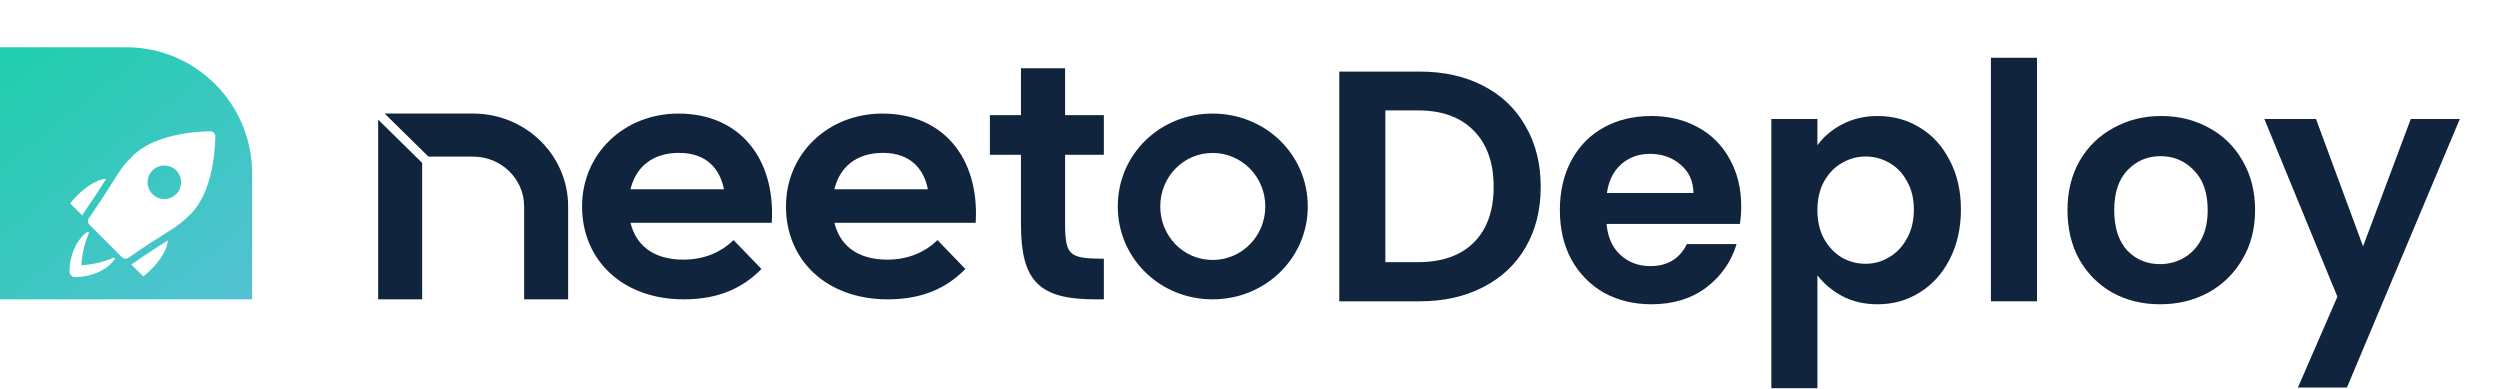 <svg width="476" height="74" viewBox="0 0 476 74" fill="none" xmlns="http://www.w3.org/2000/svg">
<path d="M48 32.996C48 19.741 37.255 8.996 24 8.996H0V56.996H48V32.996Z" fill="url(#paint0_linear_3688_21557)"/>
<g filter="url(#filter0_d_3688_21557)">
<path d="M10.933 36.529C13.062 33.465 14.314 31.491 15.227 30.033C11.719 30.343 8.356 34.708 8.356 34.708L10.671 37.024C10.739 36.852 10.825 36.686 10.933 36.529Z" fill="white"/>
<path d="M19.974 46.327L22.288 48.641C22.288 48.641 26.653 45.279 26.963 41.771C25.505 42.684 23.532 43.935 20.467 46.064C20.312 46.172 20.147 46.26 19.974 46.327Z" fill="white"/>
<path d="M16.456 45.13C16.058 45.291 15.668 45.461 15.261 45.597C14.174 45.961 13.054 46.206 11.919 46.363C11.443 46.429 10.963 46.484 10.482 46.521C10.487 46.461 10.491 46.402 10.496 46.343C10.595 45.186 10.771 44.035 11.056 42.909C11.193 42.365 11.367 41.837 11.555 41.309C11.672 40.981 11.817 40.667 11.964 40.353L11.71 40.099C11.143 40.48 10.651 40.96 10.233 41.504C9.614 42.309 9.151 43.221 8.827 44.182C8.478 45.214 8.271 46.307 8.238 47.397C8.234 47.55 8.223 47.706 8.247 47.858C8.277 48.054 8.364 48.24 8.493 48.391C8.621 48.539 8.79 48.652 8.977 48.712C9.133 48.763 9.291 48.764 9.454 48.762C10.443 48.754 11.448 48.582 12.395 48.301C14.126 47.786 15.875 46.818 16.899 45.289L16.652 45.041C16.587 45.072 16.522 45.102 16.456 45.13Z" fill="white"/>
<path d="M35.72 21.278C35.72 21.278 35.72 21.278 35.72 21.278C35.539 21.098 35.295 20.997 35.041 20.997C35.035 20.997 35.028 20.997 35.022 20.997C31.931 21.057 24.305 21.636 20.255 25.686C18.416 27.524 17.819 28.481 16.509 30.579C15.566 32.089 14.274 34.157 11.914 37.554C11.649 37.936 11.695 38.452 12.024 38.781L18.216 44.973C18.401 45.159 18.648 45.254 18.895 45.254C19.086 45.254 19.277 45.198 19.443 45.083C22.841 42.722 24.908 41.431 26.418 40.488C28.515 39.178 29.472 38.581 31.311 36.742C35.368 32.685 35.943 25.063 36.001 21.975C36.006 21.714 35.904 21.462 35.72 21.278ZM28.55 32.961C27.303 34.207 25.283 34.207 24.036 32.961C22.789 31.714 22.79 29.694 24.036 28.447C25.283 27.201 27.303 27.2 28.55 28.447C29.796 29.693 29.796 31.714 28.55 32.961Z" fill="white"/>
</g>
<path fill-rule="evenodd" clip-rule="evenodd" d="M90.087 21.623H73.24L81.576 29.821H90.087C95.451 29.821 99.795 34.071 99.795 39.309V56.996H108.175V39.309C108.175 29.538 100.074 21.623 90.087 21.623ZM80.379 31.014L72 22.773V56.996H80.379V31.014ZM144.982 51.212L139.664 45.708L139.346 46.009C137.501 47.751 134.408 49.434 130.135 49.434C127.13 49.434 124.814 48.685 123.14 47.39C121.593 46.193 120.559 44.503 120.047 42.421H146.946L146.966 42.009C147.249 36.137 145.75 31.04 142.686 27.403C139.615 23.758 135.007 21.623 129.173 21.623C118.87 21.623 110.825 29.212 110.825 39.311C110.825 44.384 112.728 48.814 116.12 51.973C119.511 55.132 124.362 56.996 130.216 56.996C137.052 56.996 141.48 54.663 144.679 51.511L144.982 51.212ZM183.807 51.212L178.49 45.708L178.171 46.009C176.326 47.751 173.233 49.434 168.96 49.434C165.955 49.434 163.639 48.685 161.965 47.39C160.418 46.193 159.385 44.503 158.872 42.421H185.771L185.791 42.009C186.074 36.137 184.575 31.04 181.511 27.403C178.44 23.758 173.832 21.623 167.999 21.623C157.695 21.623 149.65 29.212 149.65 39.311C149.65 44.384 151.553 48.814 154.945 51.973C158.336 55.132 163.187 56.996 169.041 56.996C175.877 56.996 180.305 54.663 183.504 51.511L183.807 51.212ZM194.393 21.92H188.475V29.475H194.393V42.666C194.393 47.993 195.189 51.624 197.443 53.901C199.701 56.182 203.311 56.996 208.622 56.996H210.175V49.249H209.735C208.138 49.249 206.91 49.189 205.961 49.012C205.015 48.836 204.387 48.55 203.95 48.13C203.514 47.71 203.22 47.11 203.038 46.207C202.856 45.3 202.794 44.126 202.794 42.597V29.475H210.175V21.92H202.794V12.996H194.393V21.92ZM129.255 29.108C131.961 29.108 133.946 29.905 135.34 31.205C136.632 32.409 137.453 34.079 137.846 36.041H120.043C120.557 33.892 121.603 32.214 123.065 31.049C124.642 29.793 126.738 29.108 129.255 29.108ZM168.081 29.108C170.786 29.108 172.771 29.905 174.165 31.205C175.457 32.409 176.278 34.079 176.672 36.041H158.868C159.382 33.892 160.428 32.214 161.89 31.049C163.467 29.793 165.563 29.108 168.081 29.108ZM230.879 29.124C236.469 29.124 240.913 33.694 240.913 39.31C240.913 44.925 236.469 49.494 230.879 49.494C225.291 49.494 220.913 44.928 220.913 39.31C220.913 33.69 225.291 29.124 230.879 29.124ZM230.879 21.623C220.846 21.623 212.825 29.378 212.825 39.31C212.825 49.173 220.845 56.996 230.879 56.996C240.91 56.996 249 49.175 249 39.31C249 29.376 240.909 21.623 230.879 21.623Z" fill="#11243E"/>
<path d="M270.291 13.628C274.886 13.628 278.918 14.526 282.385 16.322C285.895 18.119 288.589 20.688 290.469 24.03C292.391 27.331 293.352 31.174 293.352 35.561C293.352 39.948 292.391 43.791 290.469 47.092C288.589 50.35 285.895 52.878 282.385 54.674C278.918 56.471 274.886 57.369 270.291 57.369H255V13.628H270.291ZM269.977 49.912C274.573 49.912 278.124 48.658 280.631 46.152C283.137 43.645 284.391 40.115 284.391 35.561C284.391 31.007 283.137 27.456 280.631 24.908C278.124 22.317 274.573 21.022 269.977 21.022H263.773V49.912H269.977Z" fill="#11243E"/>
<path d="M331.526 39.258C331.526 40.512 331.442 41.64 331.275 42.642H305.895C306.104 45.149 306.981 47.112 308.527 48.533C310.073 49.953 311.974 50.664 314.23 50.664C317.489 50.664 319.807 49.264 321.186 46.465H330.649C329.646 49.807 327.724 52.565 324.883 54.737C322.042 56.868 318.554 57.933 314.418 57.933C311.076 57.933 308.068 57.202 305.394 55.74C302.762 54.236 300.694 52.126 299.19 49.41C297.728 46.695 296.997 43.561 296.997 40.01C296.997 36.417 297.728 33.263 299.19 30.548C300.652 27.832 302.699 25.743 305.331 24.281C307.963 22.819 310.992 22.088 314.418 22.088C317.718 22.088 320.664 22.798 323.254 24.218C325.886 25.639 327.912 27.665 329.333 30.297C330.795 32.887 331.526 35.874 331.526 39.258ZM322.439 36.752C322.397 34.496 321.583 32.699 319.995 31.362C318.408 29.984 316.465 29.294 314.167 29.294C311.995 29.294 310.157 29.963 308.653 31.3C307.19 32.595 306.292 34.412 305.958 36.752H322.439Z" fill="#11243E"/>
<path d="M346.036 27.665C347.164 26.077 348.71 24.761 350.674 23.717C352.679 22.631 354.956 22.088 357.504 22.088C360.471 22.088 363.144 22.819 365.526 24.281C367.949 25.743 369.85 27.832 371.228 30.548C372.649 33.221 373.359 36.334 373.359 39.885C373.359 43.436 372.649 46.59 371.228 49.348C369.85 52.063 367.949 54.173 365.526 55.677C363.144 57.181 360.471 57.933 357.504 57.933C354.956 57.933 352.7 57.411 350.736 56.366C348.815 55.322 347.248 54.006 346.036 52.418V73.913H337.263V22.652H346.036V27.665ZM364.398 39.885C364.398 37.796 363.959 36 363.082 34.496C362.246 32.95 361.118 31.78 359.698 30.986C358.319 30.192 356.815 29.796 355.186 29.796C353.598 29.796 352.094 30.213 350.674 31.049C349.295 31.843 348.167 33.013 347.29 34.558C346.454 36.104 346.036 37.921 346.036 40.01C346.036 42.099 346.454 43.916 347.29 45.462C348.167 47.008 349.295 48.199 350.674 49.034C352.094 49.828 353.598 50.225 355.186 50.225C356.815 50.225 358.319 49.807 359.698 48.972C361.118 48.136 362.246 46.945 363.082 45.4C363.959 43.854 364.398 42.016 364.398 39.885Z" fill="#11243E"/>
<path d="M387.841 10.996V57.369H379.068V10.996H387.841Z" fill="#11243E"/>
<path d="M411.258 57.933C407.916 57.933 404.908 57.202 402.234 55.74C399.561 54.236 397.451 52.126 395.905 49.41C394.401 46.695 393.649 43.561 393.649 40.01C393.649 36.459 394.422 33.326 395.968 30.61C397.555 27.895 399.707 25.806 402.422 24.344C405.138 22.84 408.167 22.088 411.509 22.088C414.851 22.088 417.88 22.84 420.596 24.344C423.311 25.806 425.442 27.895 426.988 30.61C428.575 33.326 429.369 36.459 429.369 40.01C429.369 43.561 428.554 46.695 426.925 49.41C425.338 52.126 423.165 54.236 420.408 55.74C417.692 57.202 414.642 57.933 411.258 57.933ZM411.258 50.288C412.846 50.288 414.329 49.912 415.708 49.16C417.128 48.366 418.256 47.196 419.092 45.65C419.927 44.105 420.345 42.224 420.345 40.01C420.345 36.71 419.468 34.182 417.713 32.428C416 30.631 413.89 29.733 411.384 29.733C408.877 29.733 406.767 30.631 405.054 32.428C403.383 34.182 402.548 36.71 402.548 40.01C402.548 43.311 403.362 45.859 404.992 47.656C406.663 49.41 408.752 50.288 411.258 50.288Z" fill="#11243E"/>
<path d="M468.351 22.652L446.857 73.788H437.519L445.039 56.492L431.127 22.652H440.966L449.927 46.904L459.014 22.652H468.351Z" fill="#11243E"/>
<defs>
<filter id="filter0_d_3688_21557" x="8.232" y="19.997" width="37.769" height="37.766" filterUnits="userSpaceOnUse" color-interpolation-filters="sRGB">
<feFlood flood-opacity="0" result="BackgroundImageFix"/>
<feColorMatrix in="SourceAlpha" type="matrix" values="0 0 0 0 0 0 0 0 0 0 0 0 0 0 0 0 0 0 127 0" result="hardAlpha"/>
<feOffset dx="5" dy="4"/>
<feGaussianBlur stdDeviation="2.5"/>
<feComposite in2="hardAlpha" operator="out"/>
<feColorMatrix type="matrix" values="0 0 0 0 0 0 0 0 0 0 0 0 0 0 0 0 0 0 0.05 0"/>
<feBlend mode="normal" in2="BackgroundImageFix" result="effect1_dropShadow_3688_21557"/>
<feBlend mode="normal" in="SourceGraphic" in2="effect1_dropShadow_3688_21557" result="shape"/>
</filter>
<linearGradient id="paint0_linear_3688_21557" x1="57.771" y1="80.824" x2="-8.229" y2="-2.662" gradientUnits="userSpaceOnUse">
<stop stop-color="#67BDE2"/>
<stop offset="1" stop-color="#14D1A4"/>
</linearGradient>
</defs>
</svg>
